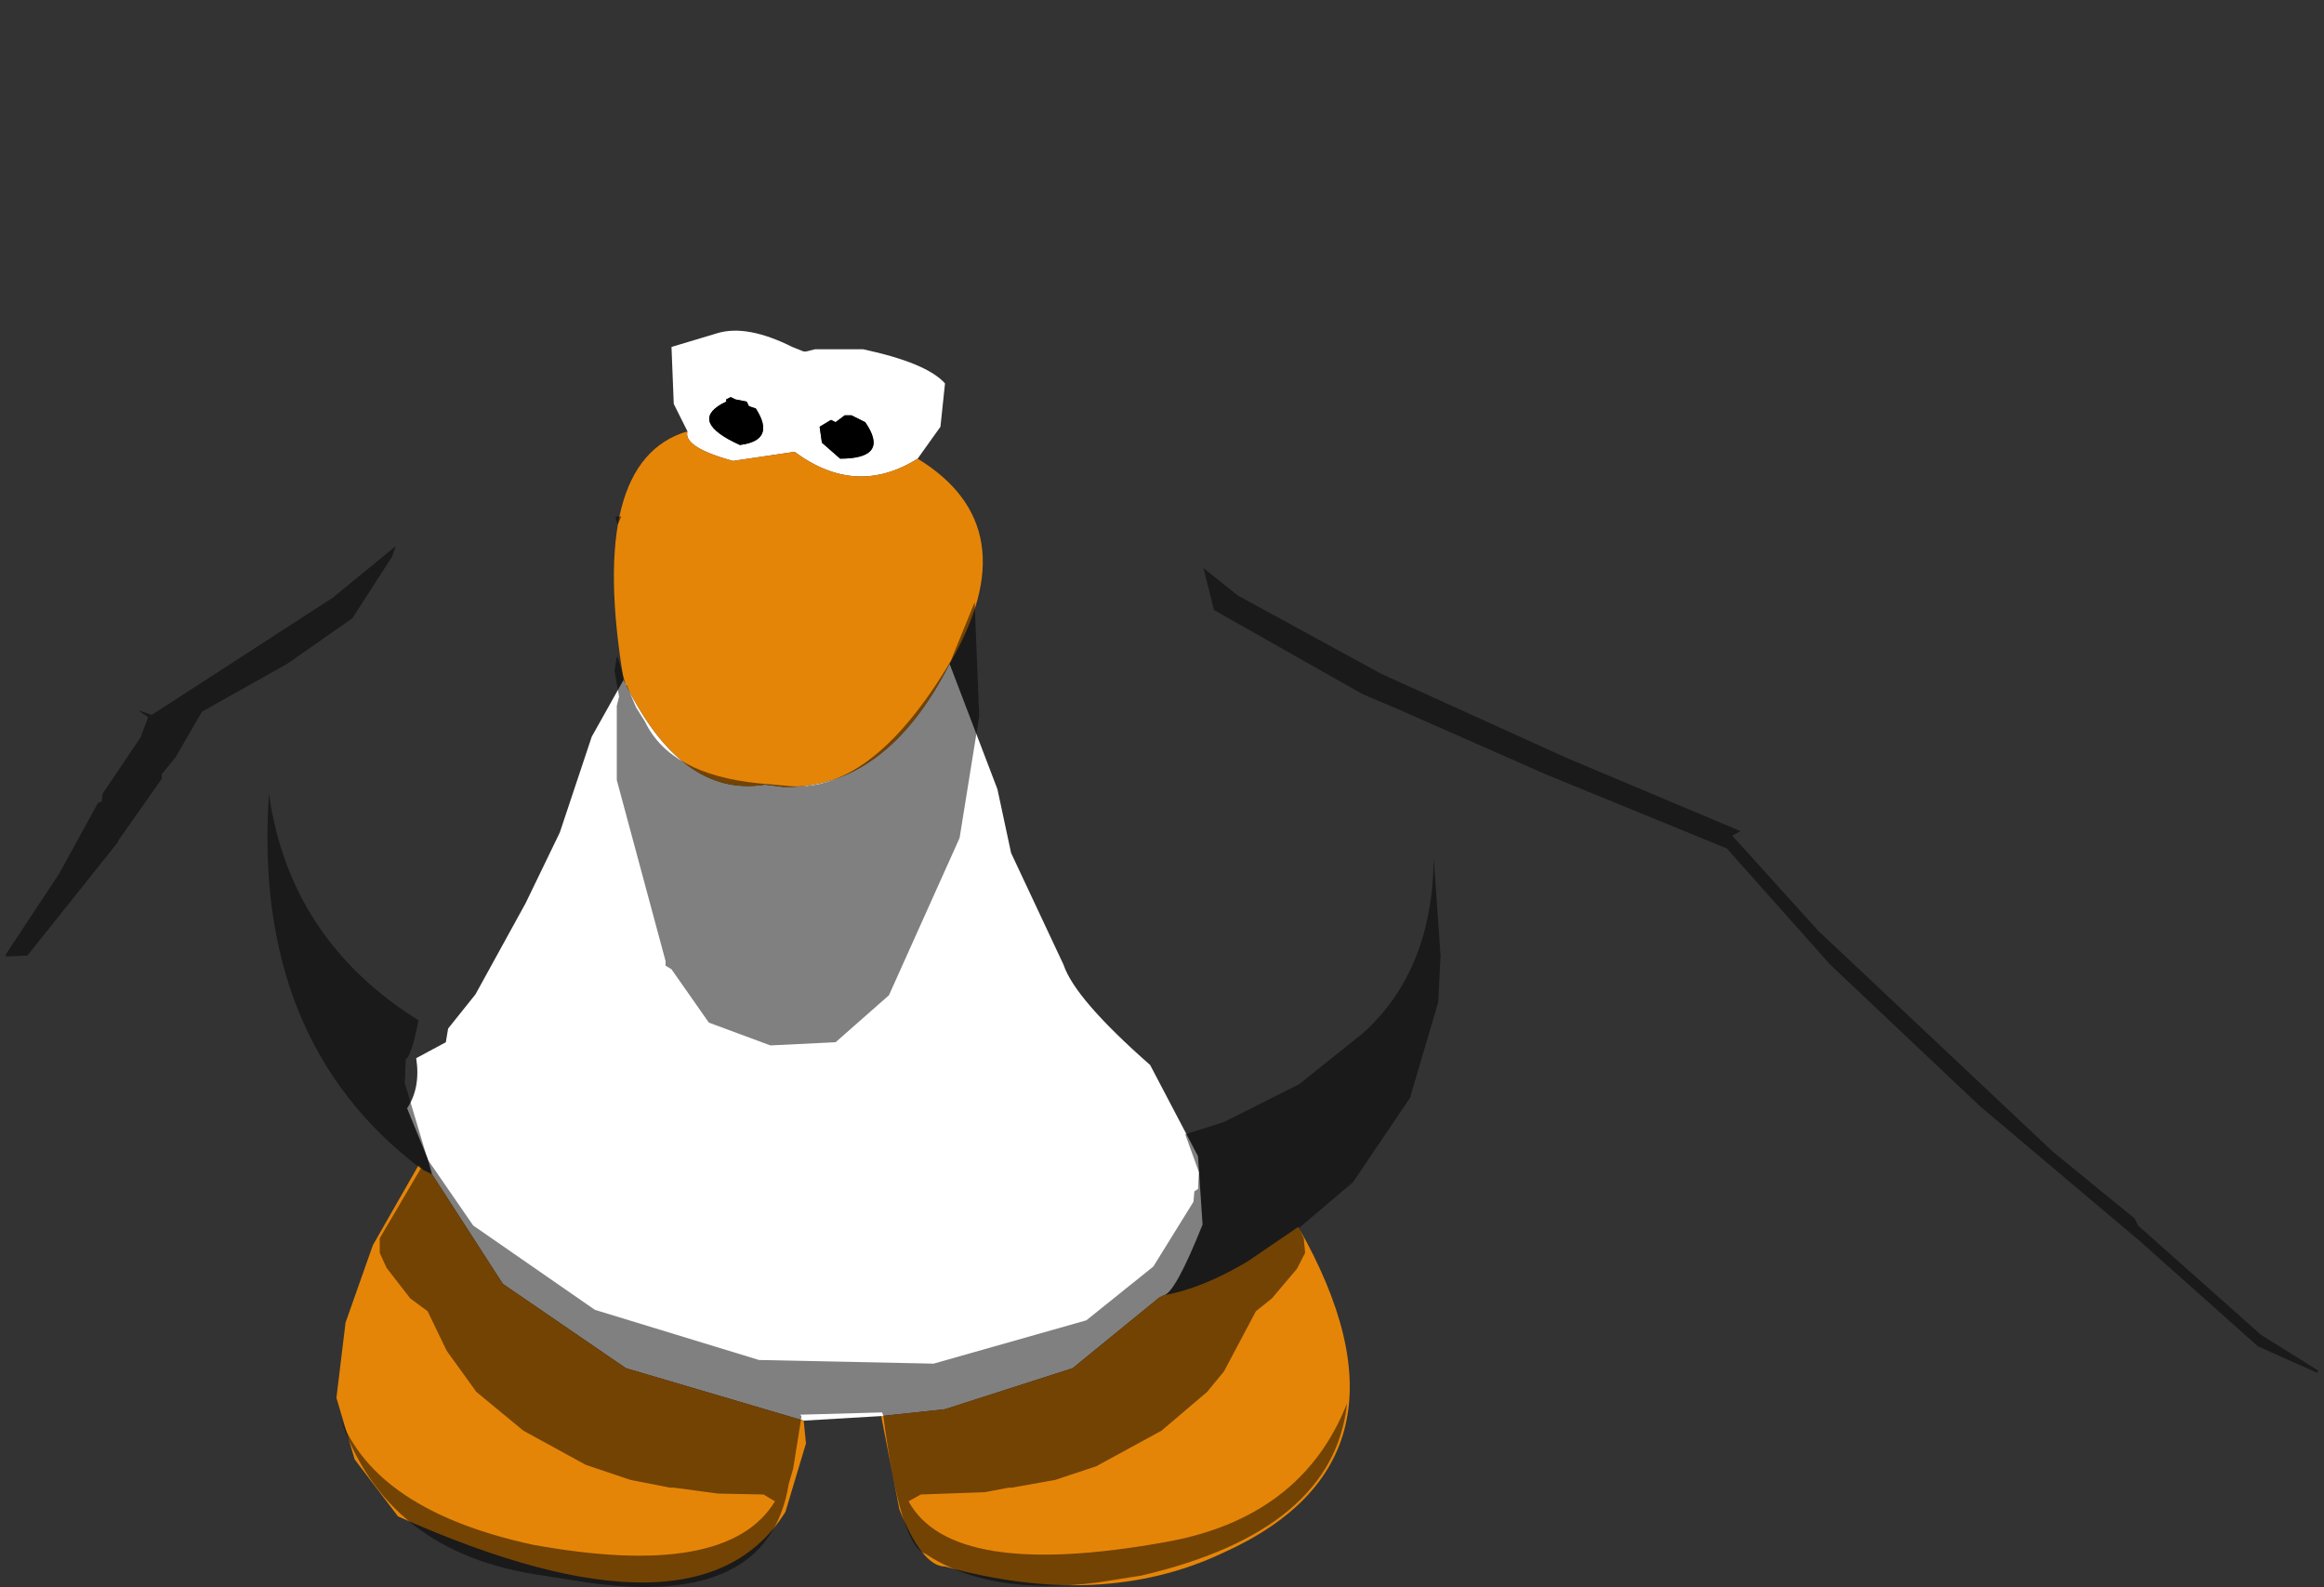 <?xml version="1.0" encoding="UTF-8" standalone="no"?>
<svg xmlns:ffdec="https://www.free-decompiler.com/flash" xmlns:xlink="http://www.w3.org/1999/xlink" ffdec:objectType="shape" height="174.05px" width="254.9px" xmlns="http://www.w3.org/2000/svg">
  <rect width="100%" height="100%" fill="#333333" stroke="none"/>
  <g transform="matrix(1.0, 0.0, 0.0, 1.0, 92.9, 73.55)">
    <path d="M-17.5 -26.25 L-19.0 -29.25 -19.25 -35.5 -14.25 -37.0 Q-11.0 -38.0 -6.0 -35.5 L-4.75 -35.0 -4.5 -35.0 -3.5 -35.25 1.75 -35.25 Q8.75 -33.75 10.75 -31.5 L10.25 -26.75 7.75 -23.25 Q1.0 -19.0 -5.75 -24.0 L-12.5 -23.0 Q-18.0 -24.5 -17.5 -26.25 M11.25 -0.75 L16.5 13.0 18.0 20.0 23.75 32.25 Q25.0 36.0 33.25 43.25 L38.5 53.25 39.0 60.75 Q36.0 68.25 34.75 68.5 L34.25 68.75 24.75 76.5 10.75 81.0 3.75 81.75 -4.75 82.25 -24.25 76.5 -37.75 67.25 -45.5 55.25 -46.0 53.5 -48.25 48.0 Q-46.75 45.75 -47.25 42.5 L-44.0 40.75 -43.75 39.25 -40.75 35.5 -35.25 25.5 -31.5 17.75 -28.0 7.25 -24.5 1.0 Q-18.25 14.0 -9.0 12.5 L-7.0 12.75 Q4.25 13.0 11.25 -0.75 M-13.25 -29.75 L-13.25 -29.5 -13.75 -29.25 Q-17.25 -27.25 -11.75 -24.75 -7.75 -25.25 -10.0 -28.75 L-10.75 -29.0 -11.0 -29.5 -12.25 -29.75 -12.75 -30.0 -13.25 -29.75 M2.0 -27.25 L0.5 -28.0 -0.25 -28.0 -1.25 -27.25 -1.75 -27.5 -3.0 -26.75 -2.75 -25.0 -0.75 -23.25 Q4.75 -23.25 2.0 -27.25" fill="#ffffff" fill-rule="evenodd" stroke="none"/>
    <path d="M2.0 -27.25 Q4.75 -23.25 -0.75 -23.25 L-2.75 -25.0 -3.0 -26.75 -1.75 -27.5 -1.25 -27.25 -0.25 -28.0 0.5 -28.0 2.0 -27.25 M-13.25 -29.75 L-12.75 -30.0 -12.25 -29.75 -11.0 -29.5 -10.75 -29.0 -10.0 -28.75 Q-7.75 -25.25 -11.75 -24.75 -17.25 -27.25 -13.75 -29.25 L-13.25 -29.5 -13.25 -29.75" fill="#000000" fill-rule="evenodd" stroke="none"/>
    <path d="M7.75 -23.25 Q20.0 -15.75 11.25 -0.75 4.25 13.0 -7.0 12.75 L-9.0 12.5 Q-18.25 14.0 -24.5 1.0 -28.5 -23.0 -17.5 -26.25 -18.0 -24.5 -12.5 -23.0 L-5.75 -24.0 Q1.0 -19.0 7.75 -23.25 M34.75 68.5 Q39.0 67.75 44.0 64.75 L49.5 61.0 Q64.0 86.5 41.25 96.75 28.0 103.0 10.75 98.25 8.25 98.25 5.75 92.0 L3.75 81.75 10.75 81.0 24.75 76.5 34.25 68.75 34.75 68.5 M-4.75 82.25 L-4.5 84.75 -6.75 92.25 Q-16.25 107.5 -49.25 92.75 L-54.0 86.5 -56.0 79.75 -55.0 71.5 -52.0 63.0 -47.0 54.25 -46.5 54.75 -45.5 55.25 -37.75 67.25 -24.25 76.5 -4.75 82.25" fill="#e58508" fill-rule="evenodd" stroke="none"/>
    <path d="M-92.25 31.1 Q-94.75 28.35 -87.75 10.75 L-81.9 -3.4 -78.15 -8.25 -78.0 -8.9 -74.75 -12.5 Q-52.5 -36.9 -41.25 -40.4 -20.25 -70.65 0.25 -73.5 2.6 -73.9 9.5 -69.4 L17.75 -62.5 27.35 -52.0 36.0 -40.9 43.35 -30.4 50.35 -28.5 65.6 -21.65 85.25 -10.65 104.1 1.25 107.85 4.35 114.75 7.1 125.5 16.5 139.6 34.35 146.1 44.25 160.35 69.6 162.0 76.85 162.0 77.25 161.25 77.0 161.35 76.75 155.1 72.85 141.6 60.85 141.25 60.1 132.25 52.75 106.5 28.5 97.1 18.1 98.0 17.6 79.0 9.6 58.6 0.35 42.85 -8.25 39.1 -11.25 40.25 -6.65 56.6 2.6 60.5 4.25 64.35 18.25 64.35 20.5 Q64.25 32.85 56.6 39.75 L49.6 45.35 41.35 49.5 37.1 50.85 38.6 55.0 38.5 56.85 38.1 57.1 38.0 58.25 33.6 65.35 26.25 71.25 9.5 76.0 -9.65 75.6 -27.65 70.1 -41.0 60.85 -46.0 53.6 -48.5 45.25 -48.4 42.6 Q-47.75 42.25 -47.0 38.35 -61.15 29.5 -63.4 13.5 L-61.4 -0.75 -54.25 -5.75 -49.9 -12.5 -49.5 -13.65 -56.4 -8.0 -76.25 4.85 -77.75 4.35 -76.65 5.1 -77.5 7.35 -81.65 13.5 -81.75 14.35 -82.15 14.5 -86.4 22.25 -92.25 31.1 M14.0 -7.5 L11.35 -1.0 Q2.5 13.85 -6.9 12.6 L-9.75 12.35 Q-19.4 11.35 -22.15 5.6 L-23.15 4.0 -24.15 1.6 -24.25 1.6 -25.15 -1.5 -25.25 -1.5 -25.5 0.0 -25.0 2.85 -25.25 3.85 -25.25 12.0 -19.9 31.85 -19.9 32.35 -19.25 32.75 -15.15 38.6 -8.4 41.1 -1.25 40.75 4.6 35.6 12.35 18.35 14.5 5.0 14.0 -7.5 M54.85 80.35 Q49.85 93.0 34.75 95.6 11.5 99.75 6.75 91.1 L8.1 90.35 15.1 90.1 17.75 89.6 18.1 89.6 22.85 88.75 27.35 87.25 34.5 83.35 39.5 79.1 41.35 76.85 44.85 70.25 46.6 68.85 49.35 65.6 50.25 63.85 50.1 62.25 52.85 67.85 54.25 72.35 55.1 77.85 54.85 80.1 54.85 80.35 M-25.4 -16.9 L-25.15 -16.0 -24.75 -16.9 -25.4 -16.9 M-51.25 62.25 L-51.25 63.85 -50.5 65.5 -47.9 68.85 -46.0 70.25 -43.9 74.6 -40.65 79.1 -35.5 83.35 Q-32.05 85.25 -28.65 87.1 L-23.75 88.75 -19.4 89.6 -19.0 89.6 -14.15 90.25 -9.15 90.35 -7.9 91.1 Q-13.15 99.75 -34.5 95.85 -51.75 92.1 -55.65 81.75 L-55.75 81.5 -55.9 81.25 Q-57.5 74.0 -51.25 62.25" fill="#cecece" fill-opacity="0.0" fill-rule="evenodd" stroke="none"/>
    <path d="M-92.25 31.1 L-86.4 22.25 -82.15 14.5 -81.75 14.35 -81.65 13.5 -77.5 7.35 -76.65 5.1 -77.75 4.35 -76.25 4.85 -56.4 -8.0 -49.5 -13.65 -49.9 -12.5 -54.25 -5.75 -61.4 -0.75 -70.75 4.5 -73.65 9.5 -75.15 11.35 -75.15 11.85 -79.9 18.6 -80.0 18.85 -89.9 31.25 -92.25 31.35 -92.25 31.1 M-63.4 13.5 Q-61.15 29.5 -47.0 38.35 -47.75 42.25 -48.4 42.6 L-48.5 45.25 -46.0 53.6 -41.0 60.85 -27.65 70.1 -9.65 75.6 9.5 76.0 26.25 71.25 33.6 65.35 38.0 58.25 38.1 57.1 38.5 56.85 38.6 55.0 37.1 50.85 41.35 49.5 49.6 45.35 56.6 39.75 Q64.25 32.85 64.35 20.5 L65.1 31.25 64.85 36.35 61.75 46.85 55.5 56.1 49.6 61.1 50.1 62.25 50.25 63.85 49.35 65.6 46.6 68.85 44.85 70.25 41.35 76.85 39.5 79.1 34.5 83.35 27.35 87.25 22.85 88.75 18.1 89.6 17.75 89.6 15.1 90.1 8.1 90.35 6.75 91.1 Q11.5 99.75 34.75 95.6 49.85 93.0 54.85 80.35 53.35 94.35 32.25 99.25 L27.5 100.0 Q15.6 101.5 8.6 96.85 5.85 96.0 4.0 81.85 L4.0 81.75 3.85 81.35 -5.15 81.6 -5.0 81.75 -5.0 81.85 -5.9 87.5 -6.4 89.25 Q-8.65 102.85 -28.5 100.0 L-33.25 99.25 Q-50.65 96.85 -55.65 81.75 -51.75 92.1 -34.5 95.85 -13.15 99.75 -7.9 91.1 L-9.15 90.35 -14.15 90.25 -19.0 89.6 -19.4 89.6 -23.75 88.75 -28.65 87.1 Q-32.05 85.25 -35.5 83.35 L-40.65 79.1 -43.9 74.6 -46.0 70.25 -47.9 68.85 -50.5 65.5 -51.25 63.85 -51.25 62.25 -46.75 54.6 Q-65.25 40.6 -63.4 13.5 M60.5 4.25 L56.6 2.6 40.25 -6.65 39.1 -11.25 42.85 -8.25 58.6 0.35 79.0 9.6 98.0 17.6 97.1 18.1 106.5 28.5 132.25 52.75 141.25 60.1 141.6 60.85 155.1 72.85 161.35 76.75 161.25 77.0 154.75 74.1 141.85 62.6 124.25 47.75 107.85 32.25 96.5 19.5 76.6 11.35 60.5 4.25 M14.0 -7.5 L14.5 5.0 12.35 18.35 4.6 35.6 -1.25 40.75 -8.4 41.1 -15.15 38.6 -19.25 32.75 -19.9 32.35 -19.9 31.85 -25.25 12.0 -25.25 3.85 -25.0 2.85 -25.5 0.0 -25.25 -1.5 -25.15 -1.5 -24.25 1.6 -24.15 1.6 -23.15 4.0 -22.15 5.6 Q-19.4 11.35 -9.75 12.35 L-6.9 12.6 Q2.5 13.85 11.35 -1.0 L14.0 -7.5 M-25.4 -16.9 L-24.75 -16.9 -25.15 -16.0 -25.4 -16.9" fill="#000000" fill-opacity="0.498" fill-rule="evenodd" stroke="none"/>
  </g>
</svg>
